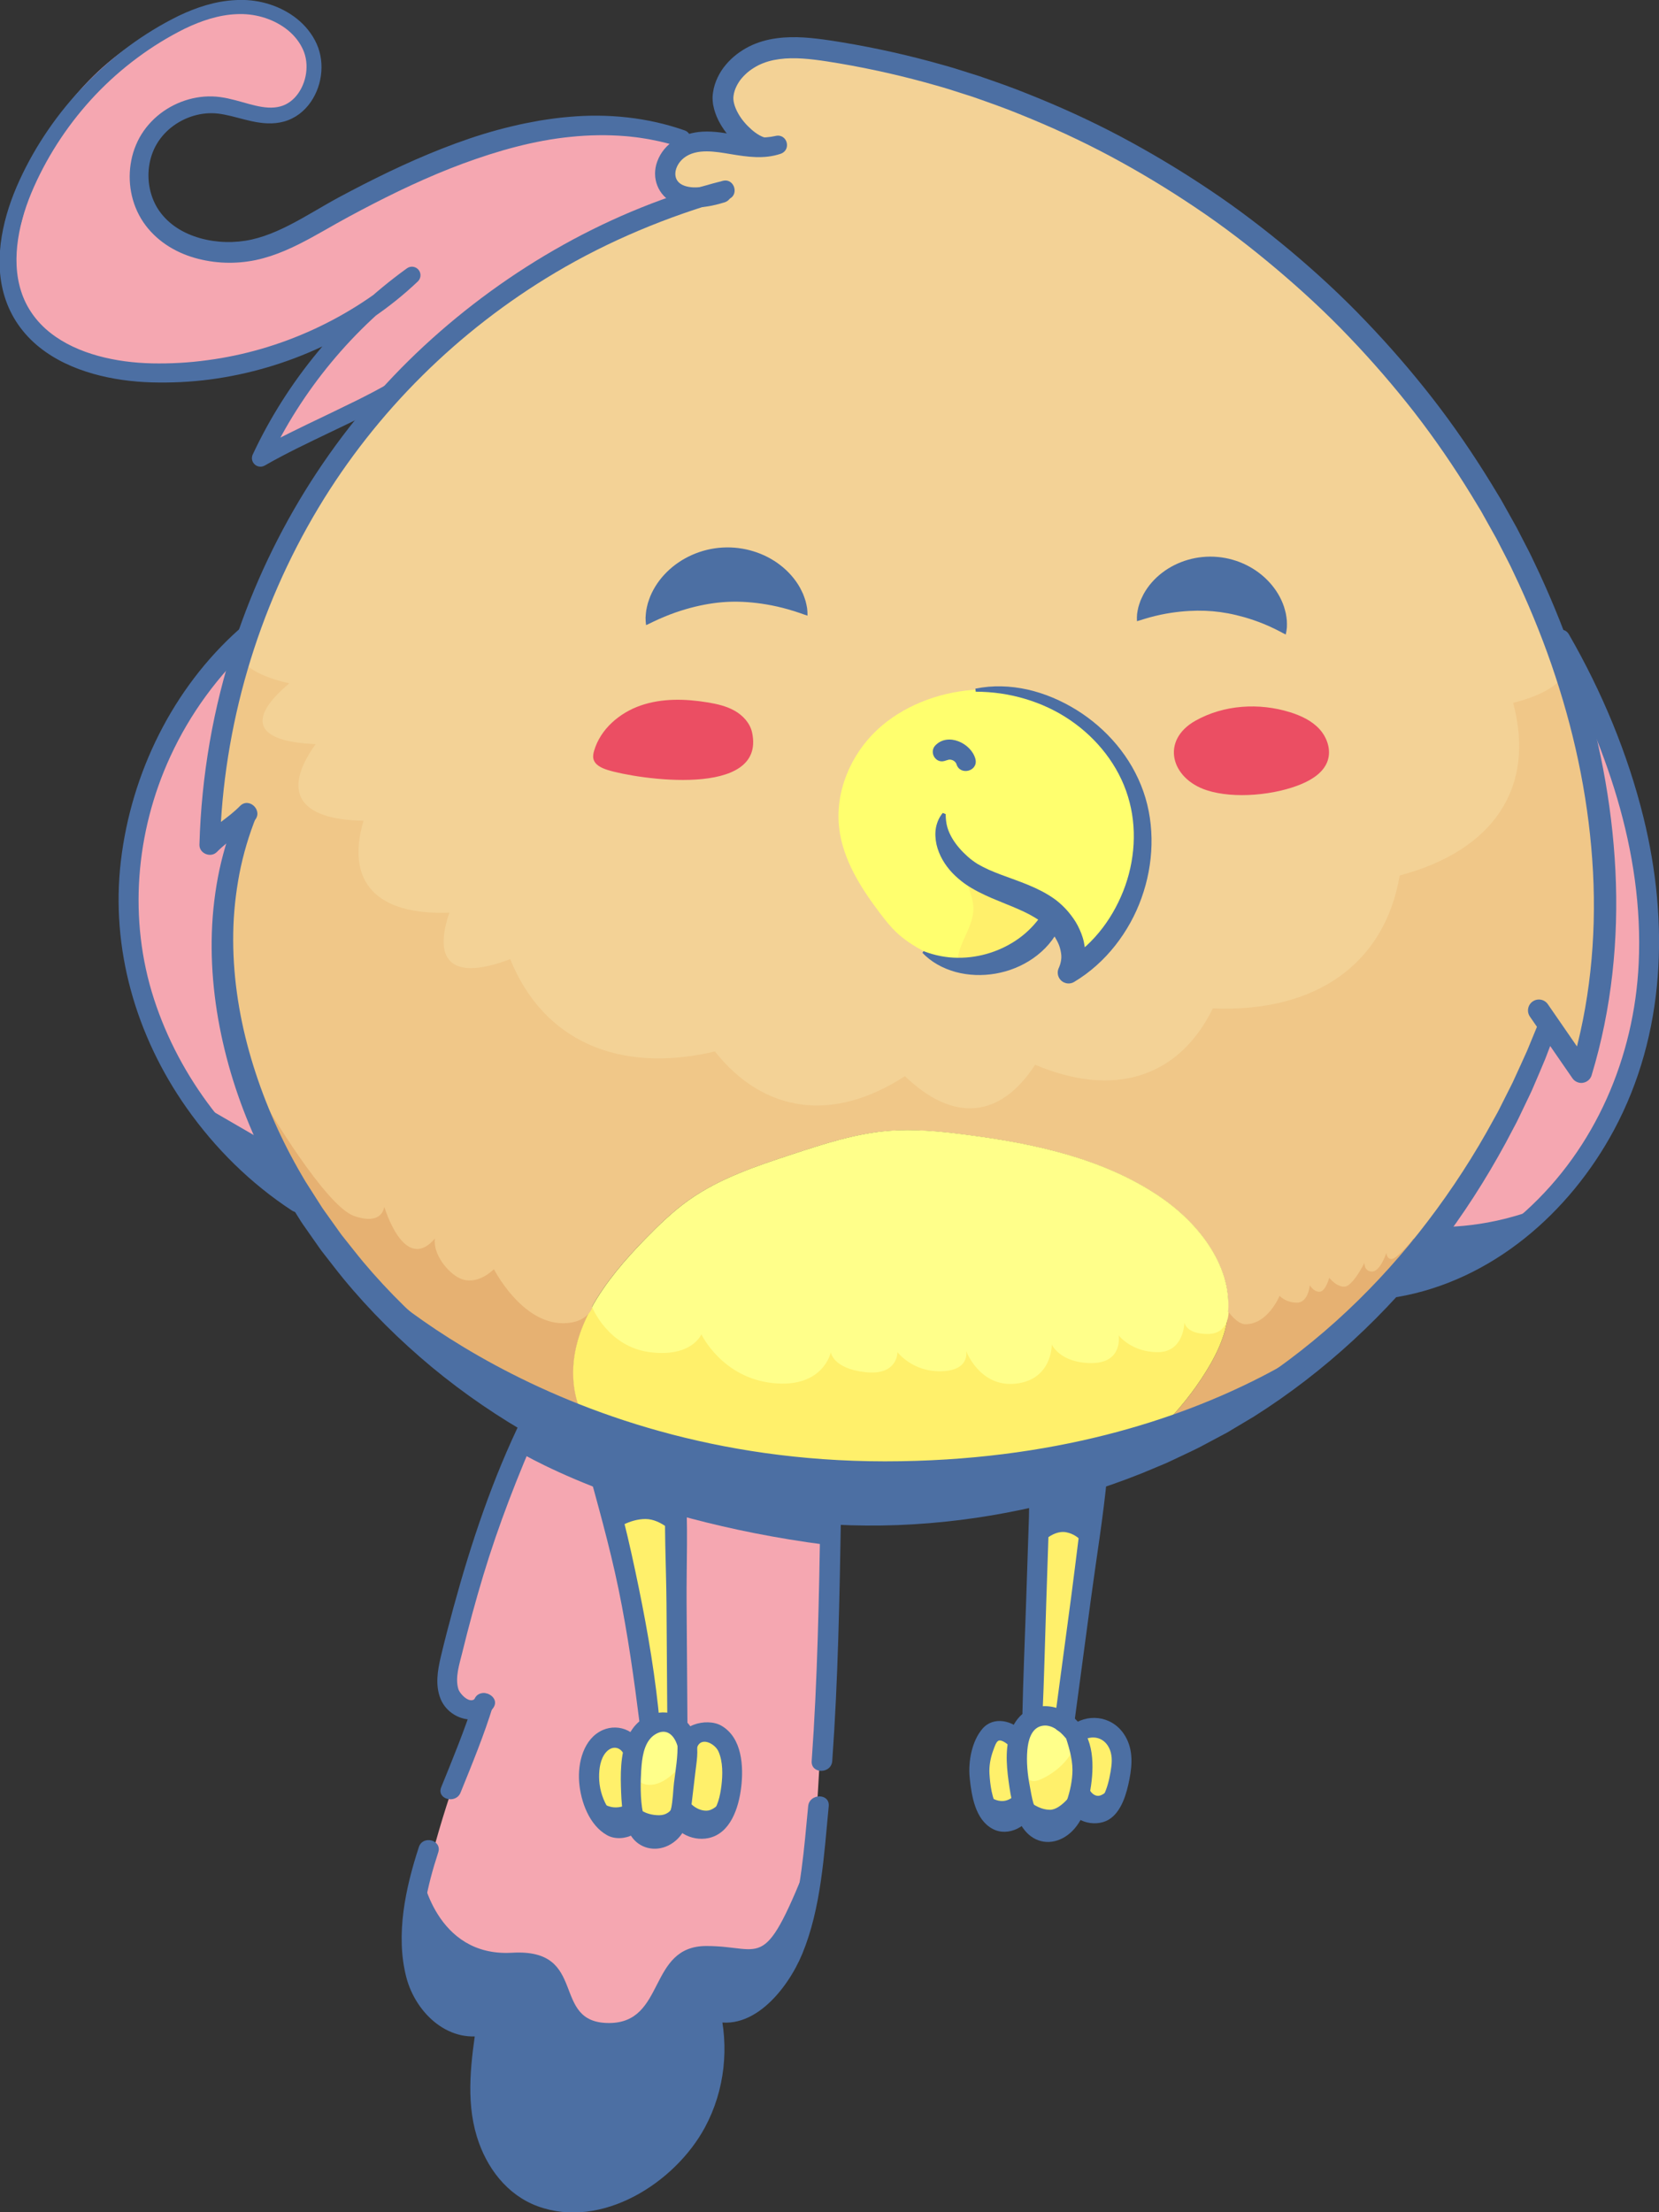 <?xml version="1.0" encoding="UTF-8" standalone="no"?>
<!-- Created with Inkscape (http://www.inkscape.org/) -->

<svg
   width="275.729mm"
   height="367.531mm"
   viewBox="0 0 275.729 367.531"
   version="1.1"
   id="svg313"
   inkscape:version="1.1.1 (3bf5ae0d25, 2021-09-20)"
   sodipodi:docname="pollo4.svg"
   xmlns:inkscape="http://www.inkscape.org/namespaces/inkscape"
   xmlns:sodipodi="http://sodipodi.sourceforge.net/DTD/sodipodi-0.dtd"
   xmlns="http://www.w3.org/2000/svg"
   xmlns:svg="http://www.w3.org/2000/svg">
  <rect x="0" y="0" width="275.729" height="367.531" fill="#333333" stroke="none"/>
  <sodipodi:namedview
     id="namedview315"
     pagecolor="#ffffff"
     bordercolor="#666666"
     borderopacity="1.0"
     inkscape:pageshadow="2"
     inkscape:pageopacity="0.0"
     inkscape:pagecheckerboard="0"
     inkscape:document-units="px"
     showgrid="false"
     units="mm"
     width="211mm"
     fit-margin-top="0"
     fit-margin-left="0"
     fit-margin-right="0"
     fit-margin-bottom="0"
     inkscape:zoom="0.3884119"
     inkscape:cx="-392.62443"
     inkscape:cy="590.86759"
     inkscape:window-width="1920"
     inkscape:window-height="1057"
     inkscape:window-x="-8"
     inkscape:window-y="-8"
     inkscape:window-maximized="1"
     inkscape:current-layer="layer1" />
  <defs
     id="defs310" />
  <g
     inkscape:label="Capa 1"
     inkscape:groupmode="layer"
     id="layer1"
     transform="translate(-50.145,-62.826)">
    <g
       id="g47"
       transform="matrix(0.353,0,0,-0.353,254.257,281.036)">
      <path
         d="m 0,0 c -1.028,-11.106 -6.386,-21.348 -12.527,-30.659 -11.94,-18.104 -30.833,-36.857 -51.935,-46.845 33.993,10.781 66.314,26.851 95.331,47.587 16.977,12.131 31.954,25.405 43.198,42.983 5.475,8.558 11.733,16.59 18.13,24.518 C 65.805,23.308 35.264,10.621 0.065,0.961 0.043,0.641 0.03,0.321 0,0"
         style="fill:#e6b172;fill-opacity:1;fill-rule:nonzero;stroke:none"
         id="path49" />
    </g>
    <g
       id="g51"
       transform="matrix(0.353,0,0,-0.353,160.211,308.302)">
      <path
         d="m 0,0 c -3.859,1.019 -7.715,2.097 -11.401,3.628 -16.475,6.847 -28.553,23.262 -30.185,41.028 -1.157,12.587 2.474,24.503 8.592,35.567 -75.728,23.927 -127.801,64.915 -163.114,105.897 1.487,-4.647 3.052,-9.266 4.677,-13.845 7.24,-20.402 16.037,-41.167 32.151,-55.624 21.346,-19.154 33.629,-46.876 56.546,-64.12 22.916,-17.244 48.151,-31.116 73.289,-44.925 50.24,-27.599 111.217,-28.1 168.155,-21.472 10.218,1.189 20.377,2.858 30.443,4.977 C 112.953,-17.521 54.979,-14.509 0,0"
         style="fill:#e6b172;fill-opacity:1;fill-rule:nonzero;stroke:none"
         id="path53" />
    </g>
    <g
       id="g55"
       transform="matrix(0.353,0,0,-0.353,301.801,245.066)">
      <path
         d="m 0,0 c 5.481,10.7 10.963,21.401 16.212,32.217 3.906,-6.144 8.977,-12.474 12.883,-18.617 0.634,-0.998 2.503,-1.768 2.593,-0.588 3.653,47.804 14.737,94.783 5.535,141.836 -9.203,47.052 -28.443,91.841 -53.765,132.553 -9.417,15.14 -21.408,28.852 -33.09,42.321 -9.332,10.758 -16.274,23.394 -25.364,34.359 -11.664,14.07 -26.556,25.038 -41.287,35.856 -22.646,16.629 -45.291,33.259 -67.936,49.888 -3.824,2.809 -9.948,4.472 -14.629,5.248 -17.337,2.876 -33.102,11.458 -49.462,17.876 -20.125,7.895 -41.358,12.567 -62.613,16.517 -10.39,1.931 -20.95,3.705 -31.478,2.798 -10.529,-0.908 -21.174,-4.785 -28.291,-12.597 -2.667,-2.927 -4.839,-6.498 -5.227,-10.438 -0.974,-9.869 8.8,-17.048 17.373,-22.032 -4.273,0.938 -8.93,1.757 -13.203,2.696 -6.929,1.52 -14.873,2.842 -20.54,-1.427 -4.374,-3.295 -6.043,-8.988 -7.451,-14.281 -0.343,-1.29 -0.675,-2.719 -0.076,-3.913 0.567,-1.13 1.812,-1.728 2.989,-2.189 6.339,-2.485 14.426,-2.817 21.181,-1.968 -42.352,-10.799 -80.029,-34.92 -115.122,-60.972 -11.035,-8.193 -21.915,-16.626 -32.064,-25.894 -25.445,-23.236 -46.115,-51.679 -60.357,-83.055 -6.172,-13.595 -12.423,-29.739 -14.254,-44.557 -3.807,-30.823 -19.753,-61.063 -16.613,-91.959 4.92,4.236 9.659,9.468 14.579,13.704 -4.728,-17.529 -8.371,-35 -9.484,-53.122 -1.53,-24.875 3.861,-49.551 11.495,-73.39 35.313,-40.982 87.386,-81.97 163.114,-105.897 6.5,11.756 15.81,22.551 25.201,32.155 6.364,6.508 12.928,12.882 20.346,18.158 14.608,10.389 31.929,16.123 48.959,21.714 14.601,4.793 29.361,9.62 44.671,10.942 12.358,1.068 24.794,-0.177 37.094,-1.775 31.477,-4.091 63.534,-10.864 90.019,-28.355 18.72,-12.364 34.91,-32.534 33.356,-54.812 35.199,9.66 65.739,22.347 92.132,36.623 12.172,15.086 24.857,29.793 33.671,46.998 C -5.935,-11.586 -2.968,-5.793 0,0"
         style="fill:#f0c788;fill-opacity:1;fill-rule:nonzero;stroke:none"
         id="path57" />
    </g>
    <g
       id="g59"
       transform="matrix(0.353,0,0,-0.353,224.957,310.569)">
      <path
         d="M 0,0 C 6.305,1.199 12.539,3.348 18.591,6.213 7.753,2.775 -3.255,-0.12 -14.38,-2.461 -9.573,-1.723 -4.778,-0.909 0,0"
         style="fill:#ffff8a;fill-opacity:1;fill-rule:nonzero;stroke:none"
         id="path61" />
    </g>
    <g
       id="g63"
       transform="matrix(0.353,0,0,-0.353,254.28,280.697)">
      <path
         d="m 0,0 c 1.554,22.278 -14.636,42.448 -33.355,54.812 -26.486,17.491 -58.543,24.264 -90.02,28.355 -12.3,1.598 -24.736,2.843 -37.094,1.775 -15.31,-1.322 -30.07,-6.149 -44.671,-10.942 -17.03,-5.591 -34.351,-11.325 -48.959,-21.714 -7.418,-5.276 -13.982,-11.65 -20.346,-18.158 -9.391,-9.604 -18.701,-20.399 -25.201,-32.155 41.638,-13.157 90.421,-21.16 147.516,-21.16 58.428,0 108.808,7.299 152.13,19.187"
         style="fill:#ffff8a;fill-opacity:1;fill-rule:nonzero;stroke:none"
         id="path65" />
    </g>
    <g
       id="g67"
       transform="matrix(0.353,0,0,-0.353,249.837,291.852)">
      <path
         d="m 0,0 c 6.142,9.312 11.499,19.553 12.527,30.659 0.03,0.321 0.043,0.641 0.066,0.961 -43.322,-11.888 -93.702,-19.187 -152.131,-19.187 -57.094,0 -105.877,8.004 -147.515,21.16 -6.118,-11.064 -9.749,-22.98 -8.592,-35.567 1.632,-17.766 13.709,-34.181 30.185,-41.028 3.686,-1.531 7.542,-2.609 11.401,-3.628 54.979,-14.509 112.953,-17.521 169.153,-8.889 11.125,2.341 22.133,5.237 32.971,8.674 C -30.833,-36.856 -11.94,-18.104 0,0"
         style="fill:#fff06b;fill-opacity:1;fill-rule:nonzero;stroke:none"
         id="path69" />
    </g>
    <g
       id="g71"
       transform="matrix(0.353,0,0,-0.353,306.825,165.251)">
      <path
         d="m 0,0 c -0.633,0.607 -1.292,1.218 -1.977,1.834 0.31,0.134 0.6,0.27 0.903,0.404 l -28.278,58.937 -35.875,48.48 -61.939,63.445 -53.585,37.473 -67.639,33.722 -78.251,21.965 -36.239,1.342 -19.563,-9.197 -3.436,-16.355 7.926,-15.394 -9.728,-2.655 -18.848,-1.783 -7.788,-11.645 8.087,-15.593 -83.327,-39.84 -57.085,-51.953 -48.105,-68.63 -9.232,-27.251 c 0.969,-0.427 1.962,-0.85 3.006,-1.266 -1.762,-1.354 -3.344,-2.684 -4.786,-3.99 l -7.614,-22.477 c 3.438,-4.641 10.925,-8.389 22.43,-11.034 -20.352,-17.122 -15.853,-27.459 12.415,-28.588 -16.133,-22.52 -7.95,-35.575 22.555,-36.06 -8.571,-28.857 6.119,-44.566 40.407,-43.266 -8.117,-23.96 2.249,-31.879 28.649,-21.88 15.401,-38.101 50.672,-54.2 96.375,-43.455 23.183,-29.138 55.73,-33.542 89.465,-11.616 22.743,-21.926 44.948,-19.924 61.284,5.366 37.289,-15.759 67.756,-5.963 83.68,26.527 48.595,-2.027 80.922,21.038 87.987,62.544 44.348,11.796 64.095,41.537 53.405,81.249 12.331,3.108 20.352,7.554 24.005,13.077 L 1.115,-2.324 Z"
         style="fill:#f3d296;fill-opacity:1;fill-rule:nonzero;stroke:none"
         id="path73" />
    </g>
    <g
       id="g75"
       transform="matrix(0.353,0,0,-0.353,195.977,184.039)">
      <path
         d="m 0,0 c -12.637,-11.736 -20.075,-29.354 -18.007,-46.477 1.777,-14.712 10.046,-27.793 18.974,-39.622 3.193,-4.23 6.539,-8.417 10.698,-11.702 8.205,-6.48 19.573,-11.726 30.02,-12.147 15.452,-0.622 32.392,7.127 39.238,20.993 6.833,-5.929 10.887,-14.935 10.795,-23.98 21.711,17.821 38.364,46.022 31.645,73.294 -2.99,12.141 -10.267,22.762 -18.111,32.499 -3.99,4.953 -8.211,9.801 -13.334,13.571 C 65.563,25.826 23.555,21.875 0,0"
         style="fill:#ffff6e;fill-opacity:1;fill-rule:nonzero;stroke:none"
         id="path77" />
    </g>
    <g
       id="g79"
       transform="matrix(0.353,0,0,-0.353,175.147,184.538)">
      <path
         d="m 0,0 c -0.939,4.402 -4.252,8.024 -8.162,10.255 -3.91,2.23 -8.39,3.239 -12.832,3.968 -10.446,1.715 -21.389,2.002 -31.4,-1.441 C -62.405,9.34 -71.371,1.685 -74.365,-8.47 c -0.368,-1.247 -0.646,-2.571 -0.362,-3.841 0.654,-2.914 3.863,-4.377 6.711,-5.275 C -54.476,-21.851 6.654,-31.208 0,0"
         style="fill:#eb4e63;fill-opacity:1;fill-rule:nonzero;stroke:none"
         id="path81" />
    </g>
    <g
       id="g83"
       transform="matrix(0.353,0,0,-0.353,266.511,193.059)">
      <path
         d="m 0,0 c 5.192,2.209 10.417,5.63 12.188,10.987 1.689,5.106 -0.292,10.914 -3.94,14.865 -3.649,3.95 -8.721,6.297 -13.856,7.891 -14.587,4.529 -31.068,3.492 -44.398,-3.964 C -66.612,20.492 -61.665,2.521 -44.807,-2.977 -31.742,-7.237 -12.29,-5.229 0,0"
         style="fill:#eb4e63;fill-opacity:1;fill-rule:nonzero;stroke:none"
         id="path85" />
    </g>
    <g
       id="g87"
       transform="matrix(0.353,0,0,-0.353,163.45,86.179)">
      <path
         d="m 0,0 c -8.56,-6.191 -9.995,-20.127 -2.875,-27.933 -43.393,-18.065 -83.419,-44.181 -117.433,-76.621 -2.711,-2.585 -5.407,-5.228 -8.554,-7.259 -3.559,-2.298 -7.587,-3.745 -11.53,-5.292 -19.277,-7.567 -37.301,-17.951 -55.242,-28.294 12.388,18.74 24.777,37.48 37.165,56.22 -9.895,-3.034 -18.827,-8.542 -28.364,-12.561 -15.745,-6.636 -33.209,-9.141 -50.184,-7.198 -9.659,1.106 -18.848,-1.585 -28.53,-0.699 -9.841,0.903 -18.635,6.296 -26.878,11.747 -7.938,5.25 -15.943,10.88 -21.232,18.792 -5.289,7.911 -7.345,18.676 -2.723,26.995 8.795,15.831 7.599,34.304 15.805,50.448 14.749,29.014 41.612,52.033 72.724,61.59 10.136,3.113 21.113,4.472 31.339,1.67 10.226,-2.801 19.541,-10.317 22.517,-20.495 2.975,-10.176 -1.795,-22.615 -11.63,-26.576 -7.19,-2.896 -15.287,-1.104 -22.938,0.141 -12.85,2.09 -27.708,1.866 -36.754,-7.495 -6.4,-6.623 -8.316,-16.282 -9.592,-25.402 -1.355,-9.688 5.582,-18.719 13.794,-24.038 8.473,-5.487 18.437,-8.65 28.524,-9.056 26.909,-1.083 50.379,16.498 73.949,29.525 24.783,13.697 52.001,22.975 79.991,27.267 9.849,1.51 19.829,2.41 29.781,1.903 C -18.937,6.873 -9.402,3.243 0,0"
         style="fill:#f5a7b1;fill-opacity:1;fill-rule:nonzero;stroke:none"
         id="path89" />
    </g>
    <g
       id="g91"
       transform="matrix(0.353,0,0,-0.353,75.642,189.578)">
      <path
         d="m 0,0 c -7.604,-21.59 -9.993,-44.675 -10.667,-67.555 -0.236,-7.995 -0.269,-16.02 0.65,-23.966 2.265,-19.568 10.256,-38.104 20.468,-54.948 13.828,-22.807 32.371,-43.413 56.045,-55.699 -1.036,3.54 -2.072,7.081 -3.108,10.621 -4.976,5.194 -8.048,11.89 -10.767,18.55 -18.476,45.262 -24.597,96.261 -12.589,143.65 -3.795,-1.456 -7.59,-2.913 -11.385,-4.369 0.696,0.267 1.006,35.631 1.467,39.328 0.813,6.518 1.907,12.999 3.281,19.422 1.089,5.096 5.132,13.309 3.755,18.407 C 33.623,56.504 19.841,36.35 16.503,31.784 9.433,22.112 3.976,11.287 0,0"
         style="fill:#f5a7b1;fill-opacity:1;fill-rule:nonzero;stroke:none"
         id="path93" />
    </g>
    <g
       id="g95"
       transform="matrix(0.353,0,0,-0.353,281.42,276.147)">
      <path
         d="m 0,0 c 32.28,35.058 57.251,76.814 72.86,121.842 6.334,-5.999 10.871,-13.605 15.326,-21.106 6.21,9.034 7.851,20.364 8.934,31.271 5.11,51.449 1.526,103.751 -10.555,154.022 15.936,-24.258 26.998,-51.702 32.339,-80.23 4.113,-21.973 6.78,-44.828 3.738,-66.975 C 119.348,114.842 108.58,92.624 97.958,70.871 95.921,66.7 93.849,62.474 90.79,58.982 87.312,55.013 82.476,51.826 81,46.759 78.984,39.839 70.696,36.595 65.928,31.189 63.01,27.882 60.071,24.554 56.597,21.837 52.841,18.9 48.547,16.744 44.285,14.608 30.347,7.624 15.564,-0.896 0,0"
         style="fill:#f5a7b1;fill-opacity:1;fill-rule:nonzero;stroke:none"
         id="path97" />
    </g>
    <g
       id="g99"
       transform="matrix(0.353,0,0,-0.353,138.916,299.354)">
      <path
         d="m 0,0 c -17.073,-34.574 -30.292,-71.051 -39.333,-108.536 -1.536,-6.365 -2.928,-13.195 -0.642,-19.331 2.287,-6.136 9.767,-10.769 15.543,-7.683 -13.143,-29.195 -22.12,-59.362 -29.409,-90.539 -2.208,-9.444 -4.15,-19.151 -3.04,-28.787 1.11,-9.636 5.743,-19.324 14.062,-24.311 6.188,-3.709 13.644,-4.467 20.827,-5.137 -3.954,-13.817 -4.801,-29.075 -2.789,-43.305 1.064,-7.515 3.049,-15.103 7.471,-21.271 5.609,-7.824 14.617,-12.6 23.851,-15.32 6.494,-1.913 13.312,-2.944 20.056,-2.342 15.57,1.388 29.114,11.231 40.158,22.295 11.395,11.417 21.652,26.625 18.851,42.51 -1.035,5.872 -2.544,9.818 -3.928,15.616 -0.378,1.583 -0.758,3.22 -0.467,4.821 0.29,1.6 1.437,3.164 3.046,3.407 2.036,0.308 4.141,-1.51 6.028,-0.684 7.079,3.099 15.544,4.956 20.271,11.07 4.727,6.113 7.373,13.55 9.666,20.93 7.506,24.155 12.039,49.231 13.464,74.485 2.447,43.377 5.243,86.718 6.351,130.15 -26.78,3.541 -54.328,9.281 -80.162,17.177 -7.758,2.371 -15.461,4.935 -23.029,7.86 C 24.057,-11.983 11.839,-6.916 0,0"
         style="fill:#f5a7b1;fill-opacity:1;fill-rule:nonzero;stroke:none"
         id="path101" />
    </g>
    <g
       id="g103"
       transform="matrix(0.353,0,0,-0.353,147.781,304.118)">
      <path
         d="m 0,0 c 11.79,-4.217 23.579,-8.433 35.369,-12.649 2.389,-0.855 4.978,-1.872 6.215,-4.088 0.844,-1.511 0.898,-3.323 0.929,-5.053 0.631,-35.367 0.153,-70.755 -1.433,-106.092 -0.043,-1.015 -11.274,0.394 -12.482,1.884 -2.577,3.179 -2.328,14.144 -3.078,18.37 -2.135,12.023 -4.498,24.004 -7.085,35.937 C 13.205,-47.571 7.055,-23.651 0,0"
         style="fill:#fff06b;fill-opacity:1;fill-rule:nonzero;stroke:none"
         id="path105" />
    </g>
    <g
       id="g111"
       transform="matrix(0.353,0,0,-0.353,149.235,352.852)">
      <path
         d="m 0,0 c -1.232,-0.915 -2.056,-2.279 -2.67,-3.687 -3.637,-8.331 -0.7,-17.925 2.365,-26.483 1.008,-2.813 2.241,-5.874 4.898,-7.239 4.221,-2.169 10.431,0.798 13.59,-2.744 0.741,-0.83 1.165,-1.914 1.955,-2.698 0.866,-0.86 2.085,-1.269 3.287,-1.484 4.312,-0.769 8.968,0.778 11.963,3.974 1.81,1.93 3.602,4.665 6.23,4.361 1.067,-0.123 1.99,-0.761 2.961,-1.22 3.677,-1.735 8.245,-0.801 11.485,1.656 3.241,2.457 5.29,6.213 6.469,10.106 2.16,7.133 1.606,15.053 -1.528,21.815 -1.602,3.458 -3.984,6.727 -7.39,8.437 C 50.209,6.505 45.655,6.28 43.013,3.534 40.241,8.047 34.777,10.752 29.508,10.221 23.437,9.608 20.937,4.4 15.75,2.382 10.84,0.471 4.437,3.291 0,0"
         style="fill:#fff06b;fill-opacity:1;fill-rule:nonzero;stroke:none"
         id="path113" />
    </g>
    <g
       id="g123"
       transform="matrix(0.353,0,0,-0.353,221.68,347.684)">
      <path
         d="m 0,0 c 5.175,1.059 10.761,-0.069 15.119,-3.054 4.164,7.666 4.969,16.648 5.691,25.342 2.483,29.883 4.965,59.767 7.448,89.65 C 28.088,109.886 6.641,107.006 3.952,102.815 -0.225,96.306 2.657,77.718 2.392,69.974 1.595,46.649 0.797,23.324 0,0"
         style="fill:#fff06b;fill-opacity:1;fill-rule:nonzero;stroke:none"
         id="path125" />
    </g>
    <g
       id="g127"
       transform="matrix(0.353,0,0,-0.353,212.9,353.81)">
      <path
         d="m 0,0 c -1.082,-4.204 -0.965,-8.615 -0.694,-12.948 0.307,-4.91 0.87,-10.012 3.484,-14.18 2.614,-4.169 7.865,-7.083 12.523,-5.498 2.696,0.917 5.213,3.23 7.975,2.535 0.684,-4.015 4.977,-6.801 9.04,-6.518 4.064,0.281 7.65,3.115 9.646,6.666 0.507,0.9 0.971,1.898 1.851,2.44 1.928,1.19 4.269,-0.466 6.416,-1.19 3.915,-1.323 8.34,0.758 10.951,3.961 2.612,3.202 3.79,7.309 4.818,11.311 1.683,6.557 2.865,14.342 -1.643,19.392 -4.581,5.133 -12.785,4.717 -19.284,2.46 -4.158,4.197 -9.495,7.628 -15.395,7.931 C 21.12,16.804 19.86,8.849 14.211,7.312 6.696,5.267 3.115,12.103 0,0"
         style="fill:#fff06b;fill-opacity:1;fill-rule:nonzero;stroke:none"
         id="path129" />
    </g>
    <g
       id="g155"
       transform="matrix(0.353,0,0,-0.353,211.905,214.312)">
      <path
         d="m 0,0 c -0.712,-7.617 -6.218,-14.087 -7.255,-21.667 -0.064,-0.468 -0.104,-0.973 0.126,-1.386 0.262,-0.469 0.803,-0.698 1.312,-0.872 10.631,-3.631 21.882,2.53 31.423,8.459 5.373,3.339 11.141,7.173 13.02,13.211 C 33.584,-0.919 28.95,1.601 24.371,4.099 17.34,7.935 4.285,18.728 -3.76,17.259 -2.958,11.589 0.589,6.302 0,0"
         style="fill:#fff06b;fill-opacity:1;fill-rule:nonzero;stroke:none"
         id="path157" />
    </g>
    <g
       id="g159"
       transform="matrix(0.353,0,0,-0.353,223.744,348.864)">
      <path
         d="m 0,0 c -1.342,0.074 -2.702,0.147 -4.016,-0.132 -3.765,-0.8 -6.417,-4.408 -7.268,-8.163 -0.851,-3.754 -0.253,-7.666 0.347,-11.468 0.268,-1.691 0.544,-3.415 1.314,-4.945 0.77,-1.529 2.127,-2.863 3.813,-3.163 1.384,-0.246 2.79,0.22 4.082,0.772 6.133,2.623 14.223,9.11 15.64,16.097 C 15.566,-2.85 6.367,-0.354 0,0"
         style="fill:#ffff8a;fill-opacity:1;fill-rule:nonzero;stroke:none"
         id="path161" />
    </g>
    <g
       id="g163"
       transform="matrix(0.353,0,0,-0.353,156.103,352.931)">
      <path
         d="m 0,0 c -2.305,-3.945 -3.008,-8.929 -1.325,-13.177 0.663,-1.674 1.732,-3.258 3.299,-4.145 1.153,-0.653 2.505,-0.888 3.83,-0.871 5.536,0.068 10.102,4.172 13.951,8.152 1.596,1.649 3.225,3.42 3.807,5.641 0.87,3.322 -0.904,6.894 -3.543,9.092 C 12.434,11.009 4.734,8.103 0,0"
         style="fill:#ffff8a;fill-opacity:1;fill-rule:nonzero;stroke:none"
         id="path165" />
    </g>
    <g
       id="g167"
       transform="matrix(0.353,0,0,-0.353,90.441,172.457)">
      <path
         d="M 0,0 7.614,22.477 C -2.019,13.742 -4.516,6.098 0,0"
         style="fill:#f3d296;fill-opacity:1;fill-rule:nonzero;stroke:none"
         id="path169" />
    </g>
    <g
       id="g171"
       transform="matrix(0.353,0,0,-0.353,306.825,165.251)">
      <path
         d="M 0,0 1.115,-2.324 9.284,-27.563 C 14.204,-20.124 11.186,-10.729 0,0"
         style="fill:#f3d296;fill-opacity:1;fill-rule:nonzero;stroke:none"
         id="path173" />
    </g>
    <g
       id="g175"
       transform="matrix(0.353,0,0,-0.353,94.249,246.232)">
      <path
         d="m 0,0 c 0,0 28.143,-48.039 41.826,-52.743 13.683,-4.703 14.137,4.476 14.137,4.476 0,0 9.345,-31.962 23.884,-15.071 -1.07,-7.269 6.074,-16.119 11.688,-18.71 8.338,-3.848 16.078,4.299 16.078,4.299 0,0 12.873,-25.451 32.561,-25.451 11.57,0 13.812,7.477 13.812,7.477 L 94.849,-30.08 Z"
         style="fill:#f0c788;fill-opacity:1;fill-rule:nonzero;stroke:none"
         id="path177" />
    </g>
    <g
       id="g179"
       transform="matrix(0.353,0,0,-0.353,148.571,280.001)">
      <path
         d="m 0,0 c 0,0 7.357,-18.595 27.132,-21.16 19.776,-2.566 24.272,8.408 24.272,8.408 0,0 9.615,-20.381 33.56,-22.947 23.946,-2.566 27.382,14.539 27.382,14.539 0,0 0.84,-7.697 16.234,-9.407 15.393,-1.711 15.139,9.421 15.139,9.421 0,0 7.095,-9.421 20.779,-8.994 13.683,0.428 11.548,9.577 11.548,9.577 0,0 6.411,-17.371 23.515,-15.398 17.104,1.973 16.819,18.403 16.819,18.403 0,0 3.838,-8.734 18.738,-8.734 14.9,0 12.761,13.024 12.761,13.024 0,0 5.988,-7.892 18.388,-7.892 12.4,0 12.551,13.962 12.551,13.962 0,0 0.704,-5.41 10.967,-5.41 10.262,0 9.861,10.635 9.861,10.635 L 133.283,18.179 Z"
         style="fill:#ffff8a;fill-opacity:1;fill-rule:nonzero;stroke:none"
         id="path181" />
    </g>
    <g
       id="g183"
       transform="matrix(0.353,0,0,-0.353,254.28,280.697)">
      <path
         d="m 0,0 c 0,0 3.982,-6.039 8.152,-6.039 10.583,0 16.014,13.371 16.014,13.371 0,0 2.854,-3.216 8.199,-3.216 5.344,0 6.051,8.233 6.051,8.233 0,0 1.646,-3.101 4.532,-3.101 2.886,0 4.607,6.608 4.607,6.608 0,0 3.127,-4.216 7.082,-4.216 3.955,0 9.483,11.193 9.483,11.193 0,0 -0.22,-4.071 3.629,-4.071 3.848,0 6.733,8.866 6.733,8.866 0,0 -0.018,-2.986 2.451,-2.986 2.467,0 9.949,9.192 9.949,9.192 L 61.655,37.684 2.433,5.827 Z"
         style="fill:#f0c788;fill-opacity:1;fill-rule:nonzero;stroke:none"
         id="path185" />
    </g>
    <g
       id="g187"
       transform="matrix(0.353,0,0,-0.353,163.065,87.197)">
      <path
         d="m 0,0 c -4.135,1.225 -8.293,2.364 -12.532,3.146 -2.102,0.467 -4.243,0.742 -6.366,1.09 -1.063,0.17 -2.14,0.257 -3.208,0.39 -1.072,0.113 -2.137,0.27 -3.215,0.328 -8.593,0.707 -17.258,0.569 -25.876,-0.324 -17.269,-1.708 -34.203,-6.516 -50.657,-12.559 -16.469,-6.094 -32.439,-13.714 -48.106,-21.984 l -5.866,-3.132 c -1.917,-1.04 -3.835,-2.09 -5.76,-3.179 -3.853,-2.172 -7.739,-4.429 -11.744,-6.609 -7.991,-4.334 -16.549,-8.488 -26.107,-10.52 -9.575,-1.992 -19.457,-1.666 -28.883,1.047 -4.701,1.37 -9.276,3.408 -13.428,6.223 -4.148,2.806 -7.863,6.404 -10.71,10.629 -5.749,8.558 -7.567,19.178 -5.613,29.025 0.973,4.931 2.938,9.72 5.866,13.882 2.913,4.155 6.662,7.634 10.89,10.278 4.232,2.644 8.946,4.482 13.864,5.364 2.46,0.437 4.968,0.634 7.481,0.562 2.525,-0.064 5.012,-0.439 7.338,-0.935 4.673,-1.002 8.928,-2.455 13.027,-3.395 4.082,-0.948 8.008,-1.346 11.508,-0.426 3.433,0.836 6.474,3.13 8.632,6.219 2.165,3.078 3.514,6.873 3.824,10.715 0.167,1.92 0.071,3.853 -0.281,5.714 -0.358,1.876 -0.97,3.596 -1.885,5.343 -1.789,3.445 -4.476,6.456 -7.707,8.833 -3.234,2.377 -6.974,4.156 -10.909,5.277 -3.963,1.12 -8.015,1.592 -12.195,1.369 -8.342,-0.357 -16.578,-3.112 -24.341,-6.856 -15.553,-7.73 -29.842,-18.381 -41.882,-31.022 -12.025,-12.687 -21.912,-27.386 -29.02,-43.302 -3.532,-7.906 -6.225,-16.18 -7.501,-24.582 -1.279,-8.372 -1.095,-16.93 1.426,-24.685 2.448,-7.772 7.36,-14.54 13.817,-19.575 6.448,-5.078 14.259,-8.554 22.437,-10.803 8.199,-2.249 16.788,-3.336 25.401,-3.524 8.69,-0.173 17.4,0.3 26.015,1.493 34.518,4.537 67.532,19.755 93.58,42.922 l 0.002,0.002 5.08,-6.222 c -29.977,-21.624 -54.335,-51.027 -70.004,-84.503 l -5.661,5.187 c 10.413,5.985 21.11,11.024 31.709,16.108 10.588,5.076 21.173,10.076 31.145,15.81 l 0.023,0.014 c 1.926,1.107 4.386,0.444 5.494,-1.482 1.108,-1.926 0.444,-4.386 -1.482,-5.495 h -0.001 c -10.413,-5.985 -21.11,-11.023 -31.709,-16.108 -10.588,-5.075 -21.174,-10.075 -31.146,-15.81 l -0.011,-0.006 c -1.926,-1.109 -4.386,-0.445 -5.494,1.481 -0.675,1.175 -0.682,2.568 -0.156,3.713 16.263,34.734 41.482,65.176 72.585,87.617 l 0.024,0.018 c 1.802,1.3 4.315,0.892 5.615,-0.908 1.211,-1.679 0.941,-3.976 -0.559,-5.333 l -0.002,-0.002 c -26.6,-25.228 -61.499,-41.299 -97.832,-46.081 -9.093,-1.186 -18.282,-1.618 -27.451,-1.363 -9.237,0.276 -18.501,1.503 -27.521,4.05 -8.985,2.56 -17.839,6.479 -25.398,12.564 -3.768,3.028 -7.156,6.615 -9.935,10.642 -2.78,4.024 -4.936,8.491 -6.353,13.146 -1.439,4.651 -2.167,9.463 -2.325,14.23 -0.168,4.772 0.205,9.507 0.979,14.129 1.543,9.256 4.559,18.087 8.398,26.436 7.654,16.63 18.19,31.863 30.878,44.973 12.651,13.175 27.464,24.182 43.935,32.307 8.288,3.971 17.361,7.003 26.931,7.453 9.578,0.573 19.47,-2.003 27.457,-7.749 3.981,-2.88 7.454,-6.654 9.822,-11.13 0.602,-1.11 1.1,-2.267 1.568,-3.495 0.427,-1.225 0.79,-2.47 1.035,-3.734 0.5,-2.522 0.64,-5.092 0.443,-7.623 -0.383,-5.059 -2.059,-10.002 -4.992,-14.261 -1.467,-2.127 -3.291,-4.054 -5.417,-5.655 -2.143,-1.573 -4.584,-2.827 -7.199,-3.527 -2.573,-0.711 -5.21,-0.942 -7.742,-0.845 -2.534,0.094 -4.963,0.479 -7.277,0.969 -4.626,0.991 -8.873,2.356 -12.958,3.144 -2.048,0.397 -4.003,0.649 -5.946,0.664 -1.955,0.022 -3.918,-0.165 -5.85,-0.544 -3.864,-0.762 -7.596,-2.291 -10.902,-4.439 -3.307,-2.148 -6.177,-4.929 -8.336,-8.133 -2.16,-3.188 -3.602,-6.867 -4.289,-10.709 -1.404,-7.676 0.248,-15.973 4.632,-22.197 2.209,-3.148 5.065,-5.835 8.35,-7.975 3.285,-2.145 6.996,-3.723 10.87,-4.829 7.757,-2.18 16.271,-2.391 24.159,-0.653 7.959,1.753 15.679,5.486 23.307,9.727 3.823,2.125 7.644,4.387 11.552,6.637 1.955,1.124 3.938,2.249 5.947,3.339 l 5.964,3.163 c 15.945,8.359 32.317,16.126 49.388,22.392 8.529,3.139 17.242,5.866 26.142,7.976 4.435,1.103 8.939,1.966 13.45,2.771 4.532,0.717 9.079,1.376 13.669,1.737 C -33.776,15.694 -14.9,13.8 2.556,7.631 4.651,6.891 5.75,4.592 5.01,2.496 4.293,0.47 2.121,-0.624 0.084,-0.024 Z"
         style="fill:#4c6fa3;fill-opacity:1;fill-rule:nonzero;stroke:none"
         id="path189" />
    </g>
    <g
       id="g191"
       transform="matrix(0.353,0,0,-0.353,179.047,85.411)">
      <path
         d="m 0,0 c -11.566,-2.654 -22.873,2.72 -34.477,2.008 -9.183,-0.564 -17.966,-5.05 -21.261,-14.099 -2.771,-7.607 0.326,-15.87 7.666,-19.443 7.301,-3.554 16.552,-2.058 23.995,0.264 5.772,1.801 3.39,10.661 -2.507,9.094 -5.043,-1.34 -11.075,-3.062 -16.232,-1.303 -6.64,2.262 -4.901,9.564 -0.341,13.135 6.009,4.707 15.139,2.927 22.021,1.788 7.88,-1.304 15.709,-2.46 23.457,0.139 C 7.631,-6.636 5.507,1.265 0,0"
         style="fill:#4c6fa3;fill-opacity:1;fill-rule:nonzero;stroke:none"
         id="path193" />
    </g>
    <g
       id="g195"
       transform="matrix(0.353,0,0,-0.353,212.26,177.237)">
      <path
         d="m 0,0 c 8.028,1.673 16.5,1.379 24.6,-0.432 8.112,-1.835 15.865,-5.173 22.964,-9.555 7.093,-4.401 13.529,-9.926 18.927,-16.396 5.397,-6.463 9.745,-13.898 12.573,-21.96 2.837,-8.062 4.044,-16.654 3.844,-25.168 -0.205,-8.523 -1.827,-16.993 -4.706,-25.025 -2.866,-8.038 -7.071,-15.615 -12.395,-22.367 -5.323,-6.748 -11.846,-12.649 -19.322,-17.12 -2.419,-1.448 -5.554,-0.66 -7.001,1.76 -0.881,1.473 -0.934,3.21 -0.295,4.671 l 0.264,0.59 c 0.591,1.417 0.913,2.835 1.006,4.319 0.087,1.493 -0.237,3.059 -0.656,4.639 -0.417,1.588 -1.228,3.169 -2.112,4.69 -0.866,1.545 -2.014,2.984 -3.207,4.35 -1.216,1.366 -2.622,2.536 -4.028,3.649 -1.373,1.017 -3.138,2.049 -4.866,3.002 -3.542,1.877 -7.45,3.508 -11.564,5.153 l -6.289,2.598 c -2.137,0.915 -4.279,1.925 -6.426,3.022 -2.156,1.134 -4.242,2.325 -6.409,3.852 -2.077,1.534 -4.04,3.188 -5.804,5.047 -3.496,3.721 -6.274,8.288 -7.442,13.459 -0.536,2.584 -0.714,5.276 -0.224,7.87 0.514,2.586 1.6,4.998 3.206,6.868 l 1.365,-0.554 c 0.009,-2.312 0.261,-4.346 0.794,-6.233 0.54,-1.886 1.382,-3.605 2.322,-5.226 1.925,-3.24 4.51,-6.09 7.359,-8.633 1.429,-1.27 2.981,-2.396 4.58,-3.404 1.572,-0.925 3.425,-1.855 5.276,-2.701 3.766,-1.66 7.817,-3.11 12.051,-4.636 2.118,-0.782 4.27,-1.598 6.45,-2.485 2.185,-0.903 4.373,-1.915 6.561,-3.047 2.201,-1.174 4.289,-2.422 6.509,-4.069 2.115,-1.635 4.045,-3.465 5.762,-5.476 1.686,-2.041 3.276,-4.17 4.517,-6.574 1.217,-2.408 2.293,-4.93 2.874,-7.71 0.606,-2.755 0.816,-5.691 0.386,-8.654 -0.441,-2.957 -1.551,-5.836 -3.149,-8.324 v -0.001 l -7.033,7.021 c 6.398,3.726 12.133,8.667 16.921,14.447 4.797,5.78 8.613,12.405 11.41,19.44 5.575,14.066 6.709,30.07 2.223,44.571 -4.418,14.529 -14.493,27.317 -27.325,36.002 -6.417,4.371 -13.557,7.681 -21.034,9.904 -7.479,2.251 -15.308,3.385 -23.31,3.4 z"
         style="fill:#4c6fa3;fill-opacity:1;fill-rule:nonzero;stroke:none"
         id="path197" />
    </g>
    <g
       id="g199"
       transform="matrix(0.353,0,0,-0.353,226.308,216.782)">
      <path
         d="m 0,0 c -2.664,-6.046 -7.257,-11.144 -12.584,-14.858 -5.347,-3.734 -11.47,-6.149 -17.735,-7.233 -6.265,-1.088 -12.715,-0.862 -18.738,0.76 -6,1.638 -11.609,4.682 -15.68,9.052 l 0.517,0.763 c 5.416,-2.077 10.83,-3.089 16.157,-3.116 5.315,-0.056 10.513,0.8 15.386,2.377 4.87,1.59 9.416,3.893 13.415,6.795 4.015,2.903 7.408,6.418 10.278,10.42 z"
         style="fill:#4c6fa3;fill-opacity:1;fill-rule:nonzero;stroke:none"
         id="path201" />
    </g>
    <g
       id="g203"
       transform="matrix(0.353,0,0,-0.353,212.256,188.903)">
      <path
         d="m 0,0 c -1.975,7.335 -12.877,12.552 -18.854,6.337 -2.998,-3.115 -0.02,-8.525 4.266,-7.328 1.79,0.5 2.262,0.948 3.801,0.388 0.783,-0.284 1.61,-1.01 1.867,-1.856 C -7.195,-8.139 1.555,-5.774 0,0"
         style="fill:#4c6fa3;fill-opacity:1;fill-rule:nonzero;stroke:none"
         id="path205" />
    </g>
    <g
       id="g207"
       transform="matrix(0.353,0,0,-0.353,184.352,165.107)">
      <path
         d="m 0,0 c -1.168,0.351 -2.197,0.741 -3.206,1.099 -1.034,0.338 -2.037,0.652 -2.964,0.986 -1.004,0.268 -1.913,0.578 -2.824,0.847 -0.948,0.231 -1.821,0.503 -2.701,0.728 -3.527,0.9 -6.796,1.515 -9.889,1.975 C -27.78,6.517 -33.283,6.757 -38.508,6.44 -43.73,6.113 -49.16,5.234 -55.202,3.629 -58.216,2.81 -61.391,1.822 -64.788,0.521 c -0.848,-0.327 -1.688,-0.694 -2.601,-1.036 -0.876,-0.37 -1.741,-0.785 -2.709,-1.166 -0.884,-0.438 -1.845,-0.865 -2.835,-1.32 -0.963,-0.472 -1.942,-0.978 -3.066,-1.461 -0.182,1.17 -0.219,2.316 -0.242,3.497 0.061,1.129 0.152,2.287 0.318,3.434 0.186,1.131 0.474,2.227 0.751,3.369 0.337,1.091 0.746,2.158 1.148,3.266 1.782,4.27 4.494,8.193 7.871,11.499 6.731,6.639 16.158,10.882 26.141,11.445 9.981,0.579 19.831,-2.529 27.286,-8.341 3.736,-2.889 6.888,-6.462 9.158,-10.49 0.528,-1.051 1.064,-2.059 1.523,-3.105 C -1.633,9.016 -1.22,7.959 -0.9,6.86 -0.599,5.744 -0.372,4.606 -0.178,3.494 -0.059,2.321 0.041,1.181 0,0"
         style="fill:#4c6fa3;fill-opacity:1;fill-rule:nonzero;stroke:none"
         id="path209" />
    </g>
    <g
       id="g211"
       transform="matrix(0.353,0,0,-0.353,263.84,168.242)">
      <path
         d="m 0,0 c -1.06,0.501 -1.975,1.013 -2.875,1.489 -0.927,0.464 -1.827,0.895 -2.647,1.332 -0.906,0.386 -1.711,0.797 -2.524,1.167 -0.855,0.342 -1.628,0.707 -2.415,1.031 -3.152,1.29 -6.075,2.26 -8.832,3.065 -5.529,1.574 -10.399,2.46 -15.035,2.865 -4.635,0.395 -9.576,0.39 -15.289,-0.182 -2.852,-0.303 -5.901,-0.734 -9.232,-1.441 L -61.41,8.747 c -0.868,-0.216 -1.732,-0.477 -2.694,-0.694 -0.888,-0.282 -1.852,-0.545 -2.848,-0.834 -0.974,-0.307 -1.966,-0.647 -3.103,-0.948 -0.084,1.132 -0.024,2.227 0.055,3.355 0.153,1.068 0.341,2.162 0.604,3.237 0.278,1.058 0.655,2.072 1.027,3.13 0.424,1.003 0.917,1.976 1.41,2.987 2.119,3.873 5.119,7.302 8.699,10.044 7.141,5.517 16.657,8.355 26.219,7.475 9.561,-0.862 18.414,-5.342 24.453,-12.042 3.032,-3.335 5.376,-7.236 6.775,-11.42 C -0.508,11.955 -0.19,10.916 0.046,9.852 0.228,8.747 0.417,7.683 0.506,6.594 0.576,5.492 0.568,4.383 0.532,3.306 0.413,2.184 0.279,1.098 0,0"
         style="fill:#4c6fa3;fill-opacity:1;fill-rule:nonzero;stroke:none"
         id="path213" />
    </g>
    <g
       id="g215"
       transform="matrix(0.353,0,0,-0.353,89.898,167.364)">
      <path
         d="m 0,0 c -31.259,-27.81 -50.8,-67.661 -55.698,-109.025 -4.889,-41.294 7.107,-82.417 30.923,-116.235 13.392,-19.015 30.117,-35.564 49.592,-48.315 5.144,-3.368 9.902,4.86 4.805,8.221 -32.475,21.413 -57.749,54.309 -69.751,91.355 -12.1,37.348 -8.69,78.459 7.668,114.02 9.344,20.315 22.581,38.29 38.981,53.459 C 10.899,-2.468 4.411,3.925 0,0"
         style="fill:#4c6fa3;fill-opacity:1;fill-rule:nonzero;stroke:none"
         id="path217" />
    </g>
    <g
       id="g219"
       transform="matrix(0.353,0,0,-0.353,308.089,169.885)">
      <path
         d="m 0,0 c 24.92,-46.135 43.33,-97.046 40.816,-150.225 -2.079,-43.992 -20.353,-86.793 -53.284,-116.534 -17.661,-15.95 -39.164,-26.992 -62.657,-31.083 -6.075,-1.058 -3.502,-10.316 2.552,-9.259 44.386,7.757 80.829,39.585 101.763,78.553 24.291,45.218 25.986,98.037 13.873,147.167 C 35.648,-51.308 23.439,-22.146 7.996,4.674 5.016,9.85 -2.833,5.243 0,0"
         style="fill:#4c6fa3;fill-opacity:1;fill-rule:nonzero;stroke:none"
         id="path221" />
    </g>
    <g
       id="g223"
       transform="matrix(0.353,0,0,-0.353,147.375,305.012)">
      <path
         d="m 0,0 c 5.619,-20.587 11.487,-40.974 15.802,-61.897 4.355,-21.12 7.306,-42.357 9.995,-63.738 0.741,-5.887 9.997,-6.144 9.451,0 -1.92,21.589 -5.57,43.169 -9.923,64.389 C 20.939,-39.868 15.961,-18.218 8.862,2.442 6.958,7.982 -1.575,5.768 0,0"
         style="fill:#4c6fa3;fill-opacity:1;fill-rule:nonzero;stroke:none"
         id="path225" />
    </g>
    <g
       id="g227"
       transform="matrix(0.353,0,0,-0.353,160.845,309.488)">
      <path
         d="m 0,0 c -1.136,-18.524 0.076,-37.46 0.206,-56.02 0.129,-18.672 0.26,-37.345 0.39,-56.018 0.042,-6.092 9.513,-6.106 9.47,0 C 9.935,-93.365 9.802,-74.692 9.67,-56.02 9.54,-37.458 10.484,-18.508 9.09,0 8.651,5.817 0.36,5.876 0,0"
         style="fill:#4c6fa3;fill-opacity:1;fill-rule:nonzero;stroke:none"
         id="path229" />
    </g>
    <g
       id="g231"
       transform="matrix(0.353,0,0,-0.353,221.615,310.315)">
      <path
         d="m 0,0 c -1.515,-4.018 -1.142,-8.588 -1.289,-12.844 -0.158,-4.583 -0.315,-9.166 -0.467,-13.75 -0.293,-8.839 -0.586,-17.677 -0.878,-26.517 -0.596,-18.001 -1.404,-36.01 -1.773,-54.017 -0.125,-6.097 9.163,-6.048 9.441,0 0.825,17.992 1.216,36.015 1.816,54.017 0.294,8.84 0.588,17.678 0.883,26.517 0.153,4.583 0.3,9.167 0.446,13.75 C 8.315,-8.568 8.932,-4.135 7.673,0 6.468,3.957 1.351,3.582 0,0"
         style="fill:#4c6fa3;fill-opacity:1;fill-rule:nonzero;stroke:none"
         id="path233" />
    </g>
    <g
       id="g235"
       transform="matrix(0.353,0,0,-0.353,230.987,307.51)">
      <path
         d="m 0,0 c -3.354,-19.311 -5.351,-38.948 -7.954,-58.374 -2.641,-19.709 -5.282,-39.418 -7.923,-59.127 -0.803,-5.989 8.625,-5.93 9.42,0 2.6,19.381 5.199,38.761 7.798,58.142 2.593,19.337 5.824,38.716 7.665,58.14 C 9.49,3.879 0.885,5.096 0,0"
         style="fill:#4c6fa3;fill-opacity:1;fill-rule:nonzero;stroke:none"
         id="path237" />
    </g>
    <g
       id="g239"
       transform="matrix(0.353,0,0,-0.353,165.875,351.966)">
      <path
         d="m 0,0 c -3.47,15.943 -22.701,17.445 -30.821,4.267 -4.616,-7.491 -4.926,-17.372 -4.677,-25.905 0.22,-7.532 0.547,-16.85 4.794,-23.345 3.858,-5.899 11.239,-7.544 17.457,-4.524 7.401,3.594 10.046,11.454 10.963,19.1 0.601,5.013 1.217,10.029 1.782,15.048 0.547,4.868 1.696,10.484 0.318,15.309 -1.338,4.686 -8.961,3.946 -8.711,-1.179 0.304,-6.212 -0.889,-12.729 -1.638,-18.876 -0.759,-6.228 -0.297,-20.268 -8.416,-21.372 -8.932,-1.213 -7.291,24.743 -6.801,29.956 0.48,5.117 1.672,11.476 6.44,14.38 5.196,3.165 8.868,-0.338 10.39,-5.318 C -7.174,-8.172 1.264,-5.81 0,0"
         style="fill:#4c6fa3;fill-opacity:1;fill-rule:nonzero;stroke:none"
         id="path241" />
    </g>
    <g
       id="g243"
       transform="matrix(0.353,0,0,-0.353,229.82,349.546)">
      <path
         d="m 0,0 c -8.339,11.892 -26.382,13.238 -32.575,-1.344 -3.256,-7.666 -2.65,-16.579 -1.559,-24.637 1.039,-7.678 2.546,-16.92 7.53,-23.125 4.936,-6.144 12.517,-7.218 19.091,-3.11 6.873,4.295 10.042,12.597 11.546,20.226 1.964,9.959 2.872,24.826 -5.255,32.441 -2.75,2.577 -7.927,0.07 -6.633,-3.86 1.815,-5.515 3.827,-11.597 3.807,-17.48 -0.016,-4.736 -1.152,-10.092 -2.731,-14.553 -1.446,-4.088 -5.917,-12.714 -11.345,-8.698 -4.099,3.035 -5.115,11.098 -6.01,15.752 -1.065,5.536 -1.658,11.429 -1.149,17.066 0.376,4.164 1.677,9.798 6.281,11.154 4.656,1.372 8.939,-2.193 11.675,-5.485 C -3.971,-9.692 3.045,-4.343 0,0"
         style="fill:#4c6fa3;fill-opacity:1;fill-rule:nonzero;stroke:none"
         id="path245" />
    </g>
    <g
       id="g247"
       transform="matrix(0.353,0,0,-0.353,136.964,298.35)">
      <path
         d="m 0,0 c -13.951,-28.439 -24.129,-58.902 -32.458,-89.409 -2.101,-7.696 -4.127,-15.424 -5.958,-23.189 -1.517,-6.433 -2.667,-13.359 -0.116,-19.689 4.034,-10.013 18.104,-13.764 24.805,-4.346 3.556,4.998 -4.703,9.776 -8.221,4.806 -2.494,-3.526 -7.486,1.755 -8.198,4.11 -1.643,5.44 0.527,11.753 1.822,17.046 2.983,12.19 6.262,24.312 9.886,36.326 7.207,23.895 16.222,46.943 26.261,69.772 C 10.122,0.655 2.604,5.31 0,0"
         style="fill:#4c6fa3;fill-opacity:1;fill-rule:nonzero;stroke:none"
         id="path249" />
    </g>
    <g
       id="g251"
       transform="matrix(0.353,0,0,-0.353,188.467,355.384)">
      <path
         d="m 0,0 c 2.758,38.474 3.446,77.044 4.096,115.6 0.105,6.231 -9.576,6.233 -9.681,0 C -6.235,77.044 -6.923,38.474 -9.681,0 -10.127,-6.217 -0.444,-6.189 0,0"
         style="fill:#4c6fa3;fill-opacity:1;fill-rule:nonzero;stroke:none"
         id="path253" />
    </g>
    <g
       id="g255"
       transform="matrix(0.353,0,0,-0.353,119.761,369.689)">
      <path
         d="m 0,0 c -6.281,-19.142 -11.091,-41.338 -5.898,-61.313 4.43,-17.039 20.56,-32.184 39.145,-26.671 -1.973,1.973 -3.946,3.946 -5.919,5.92 -2.623,-17.853 -5.419,-36.589 -0.016,-54.222 4.439,-14.485 14.096,-27.425 28.653,-32.768 30.125,-11.058 64.656,11.021 78.723,37.124 9.405,17.451 11.561,38.002 6.627,57.131 -1.984,-1.985 -3.969,-3.97 -5.954,-5.955 20.724,-8.575 38.342,13.968 45.177,30.548 8.882,21.548 10.223,46.477 12.435,69.425 0.597,6.197 -9.088,6.156 -9.681,0 -1.904,-19.743 -3.378,-40.345 -9.373,-59.362 -4.355,-13.813 -17.682,-38.848 -35.984,-31.275 -3.58,1.48 -6.784,-2.742 -5.955,-5.955 7.142,-27.691 -3.494,-57.588 -27.327,-73.723 -11.212,-7.591 -25.328,-12.663 -38.996,-10.508 -13.658,2.154 -23.445,12.346 -28.074,24.99 -6.106,16.676 -3.482,34.875 -0.975,51.991 0.503,3.432 -2.053,7.067 -5.92,5.919 -16.531,-4.91 -26.93,12.472 -28.613,26.402 -2.03,16.795 1.85,33.918 7.048,49.787 C 11.022,3.285 1.893,5.768 0,0"
         style="fill:#4c6fa3;fill-opacity:1;fill-rule:nonzero;stroke:none"
         id="path257" />
    </g>
    <g
       id="g259"
       transform="matrix(0.353,0,0,-0.353,128.96,345.239)">
      <path
         d="m 0,0 c -4.42,-13.986 -10.032,-27.531 -15.541,-41.112 -2.283,-5.631 6.859,-8.091 9.114,-2.513 5.49,13.586 11.105,27.126 15.376,41.158 C 10.694,3.267 1.795,5.679 0,0"
         style="fill:#4c6fa3;fill-opacity:1;fill-rule:nonzero;stroke:none"
         id="path261" />
    </g>
    <g
       id="g343"
       transform="matrix(0.353,0,0,-0.353,220.218,350.594)">
      <path
         d="m 0,0 c -4.932,5.421 -13.918,7.689 -19.191,1.634 -5.051,-5.802 -6.823,-15.636 -6.054,-23.063 0.872,-8.414 2.566,-19.775 10.863,-24.139 7.439,-3.912 16.758,1.3 19.436,8.672 1.495,4.116 -4.58,7.625 -7.421,4.319 -2.439,-2.839 -6.143,-7.164 -9.525,-2.931 -2.923,3.659 -3.745,11.292 -4.03,15.791 -0.246,3.882 0.506,7.816 1.887,11.448 0.412,1.085 1.187,3.677 2.314,4.207 1.526,0.718 4.226,-1.546 5.229,-2.43 C -2.064,-10.39 4,-4.397 0,0"
         style="fill:#4c6fa3;fill-opacity:1;fill-rule:nonzero;stroke:none"
         id="path345" />
    </g>
    <g
       id="g347"
       transform="matrix(0.353,0,0,-0.353,229.86,352.113)">
      <path
         d="m 0,0 c 5.11,3.368 11.145,1.927 13.468,-4.013 1.294,-3.307 0.913,-6.874 0.324,-10.284 -0.669,-3.874 -1.618,-7.973 -3.468,-11.469 -0.488,-0.921 -1.21,-2.542 -2.227,-3.033 -0.61,-0.295 -1.644,-0.218 -2.241,-0.179 -1.427,0.094 -2.532,1.302 -2.293,-0.536 -0.749,5.772 -9.801,6.073 -9.301,0 0.685,-8.314 12.025,-11.283 18.581,-7.405 6.173,3.65 8.55,12.533 9.826,19.064 1.45,7.419 1.748,15.024 -2.794,21.532 C 13.947,12.167 2.501,13.329 -5.301,6.871 -9.117,3.712 -4.131,-2.722 0,0"
         style="fill:#4c6fa3;fill-opacity:1;fill-rule:nonzero;stroke:none"
         id="path349" />
    </g>
    <g
       id="g351"
       transform="matrix(0.353,0,0,-0.353,156.773,353.541)">
      <path
         d="m 0,0 c -0.977,8.555 -10.507,12.657 -18.126,9.387 -9.16,-3.933 -11.978,-15.474 -11.259,-24.529 0.722,-9.116 4.719,-20.369 13.21,-25.05 7.311,-4.033 20.079,1.378 16.558,11.058 -1.677,4.613 -8.868,4.155 -8.878,-1.201 -0.01,-5.668 -7.001,2.428 -7.9,4.022 -2.323,4.114 -3.563,8.827 -3.595,13.55 -0.025,3.888 0.594,8.621 3.283,11.662 2.877,3.253 6.727,2.605 8.462,-1.131 C -6.448,-6.104 0.493,-4.314 0,0"
         style="fill:#4c6fa3;fill-opacity:1;fill-rule:nonzero;stroke:none"
         id="path353" />
    </g>
    <g
       id="g355"
       transform="matrix(0.353,0,0,-0.353,165.95,353.324)">
      <path
         d="m 0,0 c 1.606,6.01 8.536,2.439 10.231,-1.4 2.126,-4.817 2.001,-10.988 1.368,-16.115 -0.56,-4.539 -1.743,-10.547 -5.273,-13.808 -1.649,-1.523 -3.3,-1.965 -5.471,-1.527 -0.977,0.198 -3.724,0.908 -3.824,2.144 -0.489,6.031 -9.972,6.07 -9.46,0 0.709,-8.416 10.028,-13.049 17.84,-11.448 10.565,2.164 14.346,14.495 15.479,23.766 1.219,9.976 0.484,23.479 -9.289,29.139 C 4.67,14.764 -9.62,11.125 -8.495,1.149 -7.98,-3.407 -1.354,-5.062 0,0"
         style="fill:#4c6fa3;fill-opacity:1;fill-rule:nonzero;stroke:none"
         id="path357" />
    </g>
    <g
       id="g359"
       transform="matrix(0.353,0,0,-0.353,92.743,198.486)">
      <path
         d="m 0,0 c -3.488,-8.689 -6.161,-17.699 -7.954,-26.891 -1.739,-9.2 -2.764,-18.548 -2.903,-27.935 -0.323,-18.779 2.429,-37.602 7.487,-55.762 5.089,-18.163 12.329,-35.749 21.426,-52.31 1.151,-2.063 2.286,-4.134 3.5,-6.161 0.606,-1.013 1.177,-2.045 1.81,-3.045 l 1.912,-2.994 3.821,-5.985 1.909,-2.993 c 0.646,-0.991 1.366,-1.934 2.045,-2.903 l 4.131,-5.778 c 1.398,-1.909 2.691,-3.896 4.213,-5.714 2.97,-3.688 5.856,-7.444 8.887,-11.08 12.175,-14.514 25.84,-27.761 40.511,-39.728 14.664,-11.983 30.383,-22.677 46.937,-31.866 33.1,-18.407 69.494,-30.779 106.979,-36.033 75.005,-10.276 153.552,6.01 218.183,45.627 32.275,19.822 60.781,45.723 84.358,75.544 11.796,14.912 22.507,30.72 31.913,47.305 l 3.468,6.254 1.735,3.128 c 0.579,1.042 1.084,2.123 1.629,3.183 l 3.217,6.391 c 1.051,2.141 2.201,4.235 3.147,6.427 1.959,4.35 4.014,8.661 5.93,13.035 l 5.465,13.247 8.409,-3.151 -5.228,-13.698 c -1.847,-4.524 -3.812,-9.005 -5.732,-13.504 -0.927,-2.264 -2.059,-4.436 -3.094,-6.652 l -3.17,-6.621 c -0.538,-1.099 -1.036,-2.218 -1.608,-3.3 l -1.715,-3.246 -3.434,-6.492 c -9.352,-17.205 -19.959,-33.776 -31.964,-49.315 -23.968,-31.081 -53.192,-58.333 -86.576,-79.396 l -12.708,-7.578 -13.05,-6.939 c -4.407,-2.197 -8.894,-4.237 -13.339,-6.361 -2.206,-1.101 -4.516,-1.965 -6.779,-2.937 l -6.82,-2.842 c -18.291,-7.328 -37.22,-13.047 -56.498,-17.115 -19.276,-4.077 -38.9,-6.525 -58.601,-7.275 -19.701,-0.728 -39.474,0.289 -59.012,3.056 -19.527,2.825 -38.814,7.447 -57.485,13.829 -18.674,6.372 -36.745,14.461 -53.946,24.087 -17.198,9.632 -33.546,20.783 -48.736,33.348 -15.15,12.604 -29.23,26.526 -41.758,41.753 -3.119,3.814 -6.09,7.751 -9.138,11.622 -1.562,1.908 -2.895,3.988 -4.331,5.99 l -4.24,6.055 c -0.697,1.016 -1.434,2.004 -2.098,3.043 l -1.959,3.135 -3.918,6.27 -1.957,3.135 c -0.649,1.048 -1.24,2.136 -1.862,3.202 -1.248,2.132 -2.415,4.309 -3.597,6.478 -9.314,17.415 -16.812,35.844 -21.797,55.006 -5.004,19.137 -7.602,39.001 -6.946,58.886 0.317,9.934 1.522,19.857 3.578,29.603 2.114,9.736 5.164,19.274 9.073,28.438 z"
         style="fill:#4c6fa3;fill-opacity:1;fill-rule:nonzero;stroke:none"
         id="path361" />
    </g>
    <g
       id="g363"
       transform="matrix(0.353,0,0,-0.353,307.403,229.667)">
      <path
         d="m 0,0 19.948,-28.91 -9.134,-1.425 h 10e-4 c 8.962,29.876 12.08,61.394 10.441,92.616 -1.652,31.251 -7.859,62.276 -17.713,92.068 -4.892,14.915 -10.735,29.507 -17.311,43.76 l -2.513,5.325 c -0.843,1.772 -1.651,3.562 -2.578,5.294 l -5.396,10.467 -5.744,10.284 -1.438,2.57 -1.527,2.518 -3.053,5.038 c -8.217,13.384 -17.095,26.374 -26.727,38.794 -9.658,12.399 -19.956,24.296 -30.83,35.647 -10.839,11.389 -22.426,22.051 -34.434,32.191 -12.032,10.112 -24.499,19.735 -37.566,28.487 -13.034,8.793 -26.509,16.928 -40.368,24.355 -13.866,7.419 -28.184,13.968 -42.767,19.829 -7.273,2.988 -14.698,5.572 -22.113,8.176 l -11.23,3.585 c -3.749,1.177 -7.555,2.16 -11.33,3.25 -15.163,4.127 -30.551,7.417 -46.078,9.829 -7.731,1.172 -15.293,2.021 -22.353,1.071 -1.756,-0.246 -3.485,-0.57 -5.147,-1.054 -1.623,-0.475 -3.185,-1.074 -4.701,-1.818 -1.499,-0.766 -2.929,-1.657 -4.258,-2.658 -1.323,-1.01 -2.507,-2.155 -3.558,-3.374 -1.063,-1.215 -1.903,-2.555 -2.571,-3.933 -0.665,-1.38 -1.146,-2.817 -1.34,-4.289 -0.445,-2.29 0.478,-5.419 2.092,-8.315 1.583,-2.913 3.9,-5.543 6.308,-7.675 1.208,-1.077 2.472,-1.981 3.716,-2.702 0.622,-0.329 1.245,-0.641 1.855,-0.863 0.612,-0.213 1.216,-0.38 1.869,-0.495 l 0.752,-0.133 c 1.777,-0.314 2.964,-2.008 2.65,-3.786 -0.206,-1.169 -1.015,-2.084 -2.046,-2.484 -2.63,-1.01 -5.541,-0.891 -7.998,-0.208 -2.488,0.672 -4.675,1.834 -6.596,3.208 -1.94,1.368 -3.608,2.989 -5.093,4.741 -1.488,1.752 -2.802,3.635 -3.931,5.667 -1.133,2.027 -2.086,4.204 -2.733,6.608 -0.32,1.204 -0.573,2.458 -0.672,3.802 -0.071,0.657 -0.062,1.363 -0.057,2.055 0.041,0.72 0.098,1.45 0.212,2.025 0.335,2.474 1.117,4.864 2.168,7.064 1.053,2.201 2.365,4.25 3.908,6.043 1.534,1.801 3.229,3.429 5.063,4.842 1.84,1.402 3.795,2.625 5.837,3.672 2.05,1.021 4.209,1.859 6.404,2.504 2.157,0.633 4.347,1.054 6.527,1.365 8.766,1.184 17.206,0.149 25.167,-1.009 15.929,-2.418 31.712,-5.737 47.265,-9.914 3.871,-1.103 7.775,-2.101 11.62,-3.292 l 11.518,-3.635 c 7.605,-2.638 15.22,-5.263 22.679,-8.297 14.956,-5.952 29.64,-12.611 43.862,-20.158 14.215,-7.555 28.04,-15.838 41.414,-24.797 13.406,-8.916 26.205,-18.721 38.561,-29.035 12.317,-10.36 24.173,-21.292 35.285,-32.949 11.143,-11.621 21.698,-23.808 31.599,-36.512 9.876,-12.725 18.984,-26.041 27.418,-39.766 l 3.132,-5.167 1.566,-2.584 1.478,-2.636 5.896,-10.551 5.544,-10.743 c 0.95,-1.777 1.782,-3.613 2.648,-5.433 l 2.583,-5.465 C 2.839,188.052 8.848,173.059 13.876,157.735 23.901,127.089 30.206,95.131 31.811,62.813 33.402,30.53 30.081,-2.198 20.635,-33.313 c -0.745,-2.7 -3.537,-4.285 -6.237,-3.54 -1.192,0.331 -2.168,1.059 -2.82,2.003 l -0.077,0.111 -19.948,28.911 C -10.056,-3.495 -9.47,-0.3 -7.138,1.31 -4.805,2.919 -1.609,2.333 0,0"
         style="fill:#4c6fa3;fill-opacity:1;fill-rule:nonzero;stroke:none"
         id="path365" />
    </g>
    <g
       id="g367"
       transform="matrix(0.353,0,0,-0.353,170.273,92.873)">
      <path
         d="m 0,0 c -52.225,-13.272 -101.036,-41.077 -140.517,-77.565 -41.108,-37.992 -71.787,-86.432 -89.29,-139.557 -10.132,-30.75 -15.697,-62.951 -16.597,-95.311 -0.116,-4.178 5.352,-6.352 8.226,-3.407 5.401,5.533 12.273,9.258 17.678,14.796 4.337,4.442 -2.475,11.268 -6.817,6.816 -5.4,-5.534 -12.271,-9.258 -17.675,-14.797 2.742,-1.136 5.484,-2.272 8.226,-3.408 1.54,55.75 17.665,110.724 46.38,158.536 27.285,45.429 65.901,83.545 111.428,110.626 25.511,15.175 52.84,26.438 81.354,34.583 C 7.968,-7.096 5.633,1.432 0,0"
         style="fill:#4c6fa3;fill-opacity:1;fill-rule:nonzero;stroke:none"
         id="path369" />
    </g>
    <g
       id="g371"
       transform="matrix(0.353,0,0,-0.353,162.449,309.488)">
      <path
         d="m 0,0 -37.969,12.075 9.466,-33.168 c 0,0 6.569,4.947 14.266,4.947 7.697,0 14.404,-7.697 14.404,-7.697 z"
         style="fill:#4c6fa3;fill-opacity:1;fill-rule:nonzero;stroke:none"
         id="path373" />
    </g>
    <g
       id="g375"
       transform="matrix(0.353,0,0,-0.353,222.667,319.769)">
      <path
         d="m 0,0 c 0,0 6.363,8.024 13.258,6.742 6.895,-1.283 10.078,-8.036 10.078,-8.036 l 4.353,31.607 H 11.33 L 0,23.616 Z"
         style="fill:#4c6fa3;fill-opacity:1;fill-rule:nonzero;stroke:none"
         id="path377" />
    </g>
    <g
       id="g379"
       transform="matrix(0.353,0,0,-0.353,83.096,246.058)">
      <path
         d="m 0,0 34.315,-19.883 6.414,-22.183 c 0,0 -28.222,23.465 -40.729,42.066"
         style="fill:#4c6fa3;fill-opacity:1;fill-rule:nonzero;stroke:none"
         id="path381" />
    </g>
    <g
       id="g383"
       transform="matrix(0.353,0,0,-0.353,289.116,266.648)">
      <path
         d="m 0,0 c 0,0 24.804,-1.214 51.315,10.51 0,0 -38.291,-37.337 -73.129,-36.969 z"
         style="fill:#4c6fa3;fill-opacity:1;fill-rule:nonzero;stroke:none"
         id="path385" />
    </g>
    <g
       id="g387"
       transform="matrix(0.353,0,0,-0.353,109.758,273.588)">
      <path
         d="m 0,0 c 0,0 88.456,-90.704 247.766,-90.704 159.31,0 234.675,79.437 234.675,79.437 0,0 -83.547,-103.758 -234.675,-103.758 C 86.375,-115.025 0,0 0,0"
         style="fill:#4c6fa3;fill-opacity:1;fill-rule:nonzero;stroke:none"
         id="path389" />
    </g>
    <g
       id="g391"
       transform="matrix(0.353,0,0,-0.353,148.939,361.08)">
      <path
         d="m 0,0 c 0,0 5.886,-9.194 15.721,-4.276 l 4.49,-1.448 c 0,0 3.39,-3.683 10.247,-3.683 6.857,0 7.838,7.482 7.838,7.482 l 5.798,-0.641 c 0,0 3.419,-4.704 8.583,-4.704 5.163,0 9.653,8.124 9.653,8.124 0,0 -2.138,-15.821 -11.759,-15.821 -9.621,0 -11.071,1.325 -11.071,1.325 l -10.249,-6.801 -11.195,5.904 -10.104,-0.297 z"
         style="fill:#4c6fa3;fill-opacity:1;fill-rule:nonzero;stroke:none"
         id="path393" />
    </g>
    <g
       id="g395"
       transform="matrix(0.353,0,0,-0.353,213.994,360.778)">
      <path
         d="m 0,0 c 0,0 7.758,-8.295 14.676,0.343 l 5.635,-3.93 c 0,0 4.416,-4.109 9.905,-4.109 5.489,0 11.529,9.193 11.529,9.193 l 5.933,2.565 c 0,0 1.654,-5.209 5.21,-5.209 3.555,0 9.525,7.989 9.525,7.989 L 54.997,-7.696 42.767,-9.132 30.982,-18.049 19.67,-11.545 7.667,-13.344 0.138,-6.039 Z"
         style="fill:#4c6fa3;fill-opacity:1;fill-rule:nonzero;stroke:none"
         id="path397" />
    </g>
    <g
       id="g399"
       transform="matrix(0.353,0,0,-0.353,135.5,303.509)">
      <path
         d="m 0,0 c 0,0 51.673,-32.868 147.351,-45.271 l 2.047,22.636 -137.793,40.301 z"
         style="fill:#4c6fa3;fill-opacity:1;fill-rule:nonzero;stroke:none"
         id="path401" />
    </g>
    <g
       id="g403"
       transform="matrix(0.353,0,0,-0.353,120.209,373.984)">
      <path
         d="m 0,0 c 0,0 6.3,-39.708 42.646,-37.57 36.347,2.137 17.634,-33.073 45.603,-33.073 26.871,0 18.129,36.247 45.867,36.247 27.737,0 26.543,-14.118 49.634,44.036 0,0 0.873,-59.492 -34.627,-74.002 l -8.767,-2.538 -2.564,-12.797 -6.323,-33.095 -22.122,-28.938 -27.908,-11.85 H 57.18 l -23.518,20.829 -5.987,29.932 3.421,27.794 -9.684,3.054 -18.503,11.8 -7.273,30.696 z"
         style="fill:#4c6fa3;fill-opacity:1;fill-rule:nonzero;stroke:none"
         id="path405" />
    </g>
  </g>
</svg>
